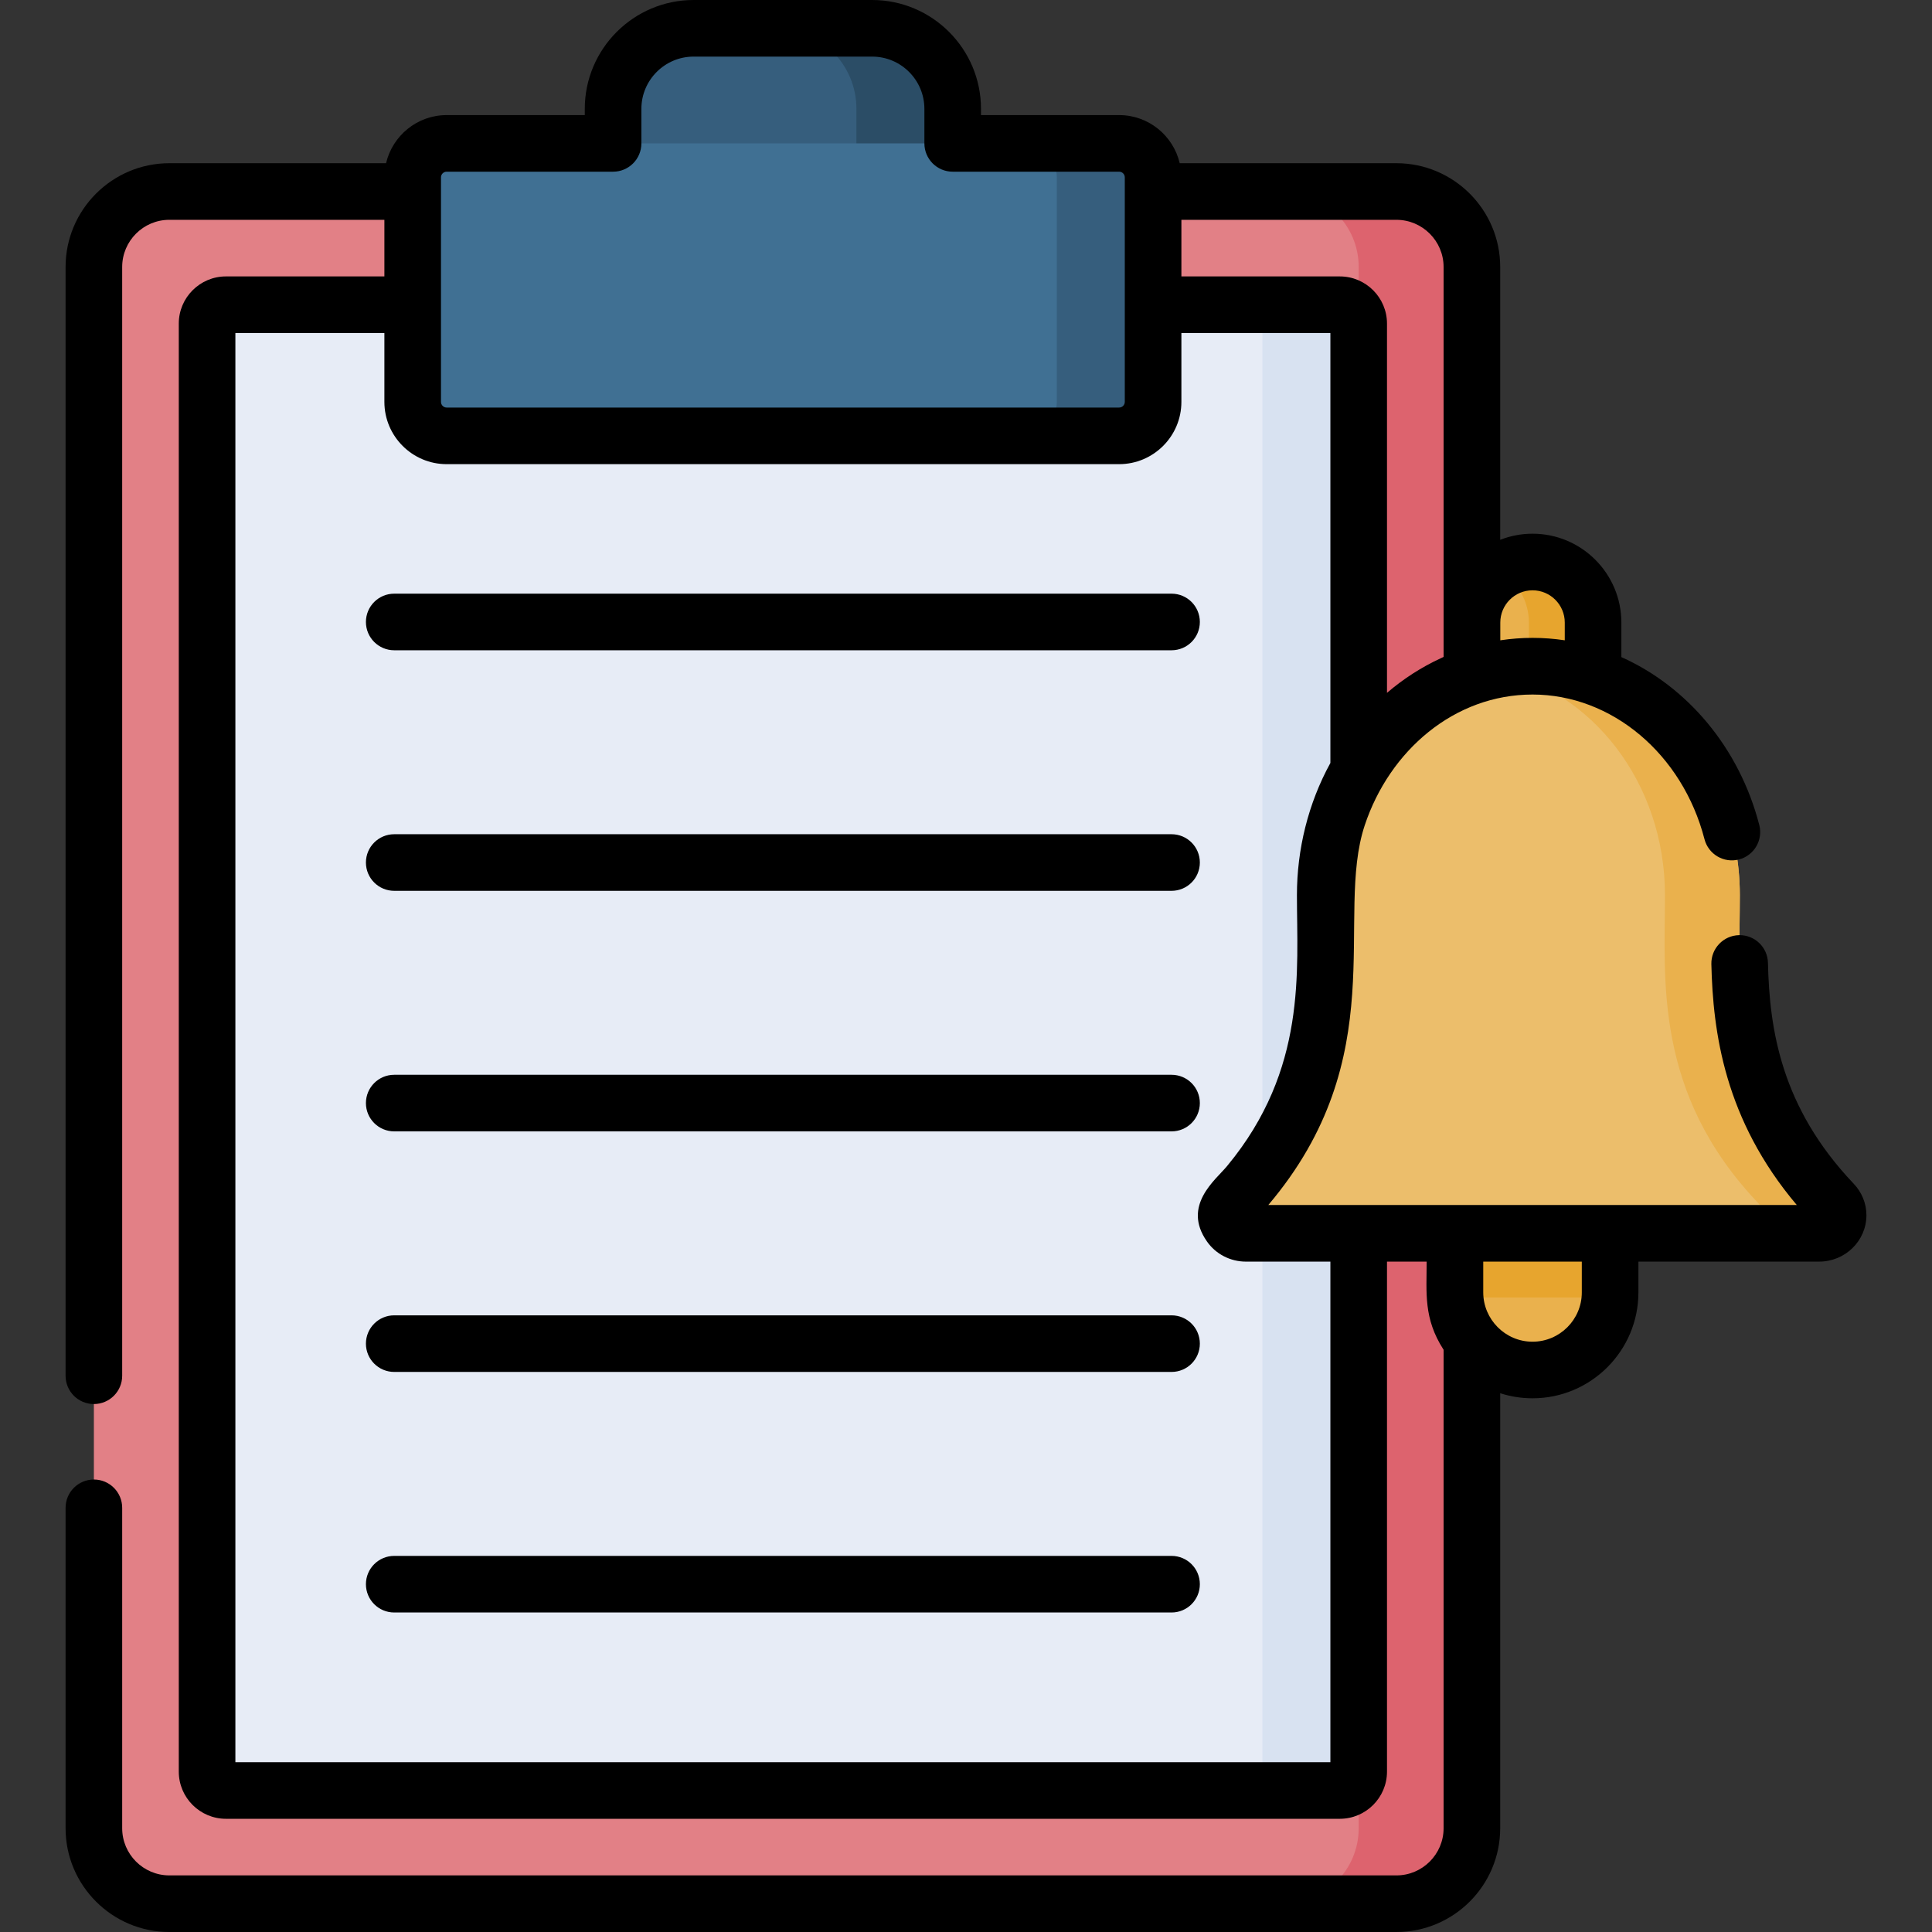 <svg id="Capa_1" enable-background="new 0 0 512 512" height="512" viewBox="0 0 512 512" width="512" xmlns="http://www.w3.org/2000/svg"><rect x="0" y="0" width="512" height="512" fill="#333333" stroke="none"/><g><g><path d="m387.232 484.5v-413.746c0-11.046-8.954-20-20-20h-322.353c-11.046 0-20 8.954-20 20v413.746c0 11.046 8.954 20 20 20h322.353c11.046 0 20-8.954 20-20z" fill="#e28086"/><path d="m357.232 469.5v-383.746c0-2.761-2.239-5-5-5h-292.353c-2.761 0-5 2.239-5 5v383.746c0 2.761 2.239 5 5 5h292.353c2.761 0 5-2.239 5-5z" fill="#e7ecf6"/><path d="m228.291 7.5h-44.471c-11.79 0-21.347 9.558-21.347 21.347v39.653h87.166v-39.653c-.001-11.789-9.558-21.347-21.348-21.347z" fill="#365e7d"/><path d="m231.126 7.5h-25.512c11.79 0 21.347 9.558 21.347 21.347v39.653h25.512v-39.653c0-11.789-9.557-21.347-21.347-21.347z" fill="#2b4d66"/><path d="m355.067 80.754h-25.512c2.761 0 5 2.239 5 5v383.746c0 2.761-2.239 5-5 5h25.512c2.762 0 5-2.239 5-5v-383.746c0-2.761-2.239-5-5-5z" fill="#d8e2f1"/><path d="m370.067 50.754h-30c11.046 0 20 8.954 20 20v413.746c0 11.046-8.954 20-20 20h30c11.045 0 20-8.954 20-20v-413.746c0-11.046-8.954-20-20-20z" fill="#dd636e"/><path d="m481.502 318.863c-27.836-29.254-24.739-59.511-24.739-81.657 0-37.143-30.008-65.657-63.44-59.92 26.3 4.513 46.433 29.617 46.433 59.92 0 22.146-3.098 52.403 24.739 81.657 2.917 3.065.636 7.978-3.705 7.978h17.008c4.34 0 6.621-4.912 3.704-7.978z" fill="#ffc344"/><path d="m485.812 318.863c-27.836-29.254-24.739-59.511-24.739-81.657 0-33.497-24.599-60.646-54.937-60.646-30.341 0-54.936 27.152-54.936 60.646 0 21.65 3.252 52.24-24.739 81.657-2.917 3.066-.636 7.977 3.705 7.977h151.942c4.34.001 6.621-4.911 3.704-7.977z" fill="#ecbe6b"/><path d="m422.179 179.195v-14.216c0-8.86-7.182-16.042-16.042-16.042s-16.042 7.182-16.042 16.042v14.216c10.302-3.468 21.516-3.557 32.084 0z" fill="#eab14d"/><path d="m385.577 326.841v15.663c0 11.355 9.205 20.56 20.56 20.56s20.56-9.205 20.56-20.56v-15.663z" fill="#eab14d"/><g><path d="m397.633 151.394c4.522 2.837 7.538 7.853 7.538 13.585v11.602c5.697-.111 11.441.741 17.008 2.615v-14.217c0-12.585-13.88-20.277-24.546-13.585z" fill="#e7a52e"/></g><path d="m426.696 326.841h-41.119c0 17.964-.026 15.581.068 17.008h40.983c.094-1.452.068.985.068-17.008z" fill="#e7a52e"/><path d="m485.812 318.863c-27.836-29.254-24.739-59.511-24.739-81.657 0-37.695-30.908-66.478-64.858-59.641 25.6 5.158 45.015 29.886 45.015 59.641 0 22.146-3.097 52.403 24.739 81.657 2.917 3.065.636 7.978-3.704 7.978h19.842c4.341 0 6.622-4.912 3.705-7.978z" fill="#eab14d"/><path d="m302.746 106.505v-59.505c0-4.971-4.03-9-9-9h-175.38c-4.971 0-9 4.029-9 9v59.505c0 4.97 4.029 9 9 9h175.38c4.97 0 9-4.03 9-9z" fill="#407093"/><path d="m296.58 38h-25.512c4.97 0 9 4.029 9 9v59.505c0 4.97-4.03 9-9 9h25.512c4.971 0 9-4.03 9-9v-59.505c0-4.971-4.029-9-9-9z" fill="#365e7d"/></g><g><path d="m491.246 313.693c-19.293-20.275-22.313-40.972-22.722-58.543-.095-4.081-3.434-7.325-7.495-7.325-.059 0-.118.001-.178.002-4.141.097-7.42 3.532-7.323 7.673.419 17.995 3.472 41.184 22.638 63.841-7.293 0-132.721 0-140.053 0 33.264-39.238 17.489-76.359 25.554-100.625 6.58-19.798 23.727-34.655 44.47-34.655 20.987-.001 39.726 15.76 45.567 38.327 1.038 4.01 5.124 6.42 9.141 5.381 4.01-1.038 6.419-5.131 5.381-9.141-5.317-20.538-19.134-36.704-36.547-44.488v-9.161c0-12.981-10.561-23.542-23.542-23.542-3.023 0-5.912.579-8.569 1.622v-72.305c0-15.163-12.337-27.5-27.5-27.5h-57.432c-1.703-7.296-8.247-12.754-16.055-12.754h-36.607v-1.652c-.001-15.907-12.942-28.848-28.848-28.848h-47.306c-15.906 0-28.847 12.941-28.847 28.848v1.652h-36.607c-7.808 0-14.351 5.458-16.055 12.754h-57.432c-15.164 0-27.5 12.337-27.5 27.5v293.834c0 4.143 3.358 7.5 7.5 7.5s7.5-3.357 7.5-7.5v-293.834c0-6.893 5.607-12.5 12.5-12.5h56.987v15h-41.987c-6.893 0-12.5 5.607-12.5 12.5v383.746c0 6.893 5.607 12.5 12.5 12.5h295.188c6.893 0 12.5-5.607 12.5-12.5v-135.159h10.51c0 8.263-.877 15.009 4.444 23.287.016.025.03.052.046.078v126.794c0 6.893-5.607 12.5-12.5 12.5h-325.188c-6.893 0-12.5-5.607-12.5-12.5v-84.912c0-4.143-3.358-7.5-7.5-7.5s-7.5 3.357-7.5 7.5v84.912c0 15.163 12.336 27.5 27.5 27.5h325.188c15.163 0 27.5-12.337 27.5-27.5v-115.28c2.703.869 5.581 1.343 8.569 1.343 15.472 0 28.06-12.588 28.06-28.06v-8.163h47.912c6.899 0 12.513-5.519 12.513-12.301 0-3.097-1.201-6.062-3.375-8.346zm-93.652-148.714c0-4.71 3.832-8.542 8.542-8.542s8.542 3.832 8.542 8.542v4.708c-2.836-.43-5.689-.645-8.542-.645-2.854 0-5.706.215-8.542.645zm-15.027-94.225v103.334c-.229.102-.451.218-.679.323-.035.016-.07.034-.106.05-5.119 2.365-9.895 5.447-14.215 9.151v-97.858c0-6.893-5.607-12.5-12.5-12.5h-41.986v-15h56.986c6.892 0 12.5 5.607 12.5 12.5zm-265.701-23.754c0-.827.673-1.5 1.5-1.5h44.107c4.142 0 7.5-3.357 7.5-7.5v-9.152c0-7.636 6.212-13.848 13.847-13.848h47.306c7.635 0 13.847 6.212 13.847 13.848v9.152c0 4.143 3.358 7.5 7.5 7.5h44.107c.827 0 1.5.673 1.5 1.5v59.505c0 .827-.673 1.5-1.5 1.5h-178.214c-.827 0-1.5-.673-1.5-1.5 0-24.736 0-29.663 0-59.505zm235.701 420h-290.188v-378.746h39.487v18.251c0 9.101 7.405 16.5 16.5 16.5h178.214c9.095 0 16.5-7.399 16.5-16.5v-18.251h39.486v113.94c-5.899 10.732-8.867 22.926-8.867 35.013 0 20.116 2.725 46.152-18.437 71.716-.064.078-.126.155-.191.233-2.971 3.566-11.832 10.328-5.261 19.781 2.352 3.424 6.268 5.405 10.355 5.405h22.401v132.658zm66.629-124.496c0 7.201-5.858 13.06-13.06 13.06-7.275 0-13.06-5.974-13.06-13.06v-8.163h26.119v8.163z"/><path d="m104.473 172.328h206c4.143 0 7.5-3.357 7.5-7.5s-3.357-7.5-7.5-7.5h-206c-4.142 0-7.5 3.357-7.5 7.5s3.358 7.5 7.5 7.5z"/><path d="m104.473 236.078h206c4.143 0 7.5-3.357 7.5-7.5s-3.357-7.5-7.5-7.5h-206c-4.142 0-7.5 3.357-7.5 7.5s3.358 7.5 7.5 7.5z"/><path d="m104.473 299.828h206c4.143 0 7.5-3.357 7.5-7.5s-3.357-7.5-7.5-7.5h-206c-4.142 0-7.5 3.357-7.5 7.5s3.358 7.5 7.5 7.5z"/><path d="m310.473 348.578h-206c-4.142 0-7.5 3.357-7.5 7.5s3.358 7.5 7.5 7.5h206c4.143 0 7.5-3.357 7.5-7.5s-3.357-7.5-7.5-7.5z"/><path d="m310.473 412.328h-206c-4.142 0-7.5 3.357-7.5 7.5s3.358 7.5 7.5 7.5h206c4.143 0 7.5-3.357 7.5-7.5s-3.357-7.5-7.5-7.5z"/></g></g></svg>